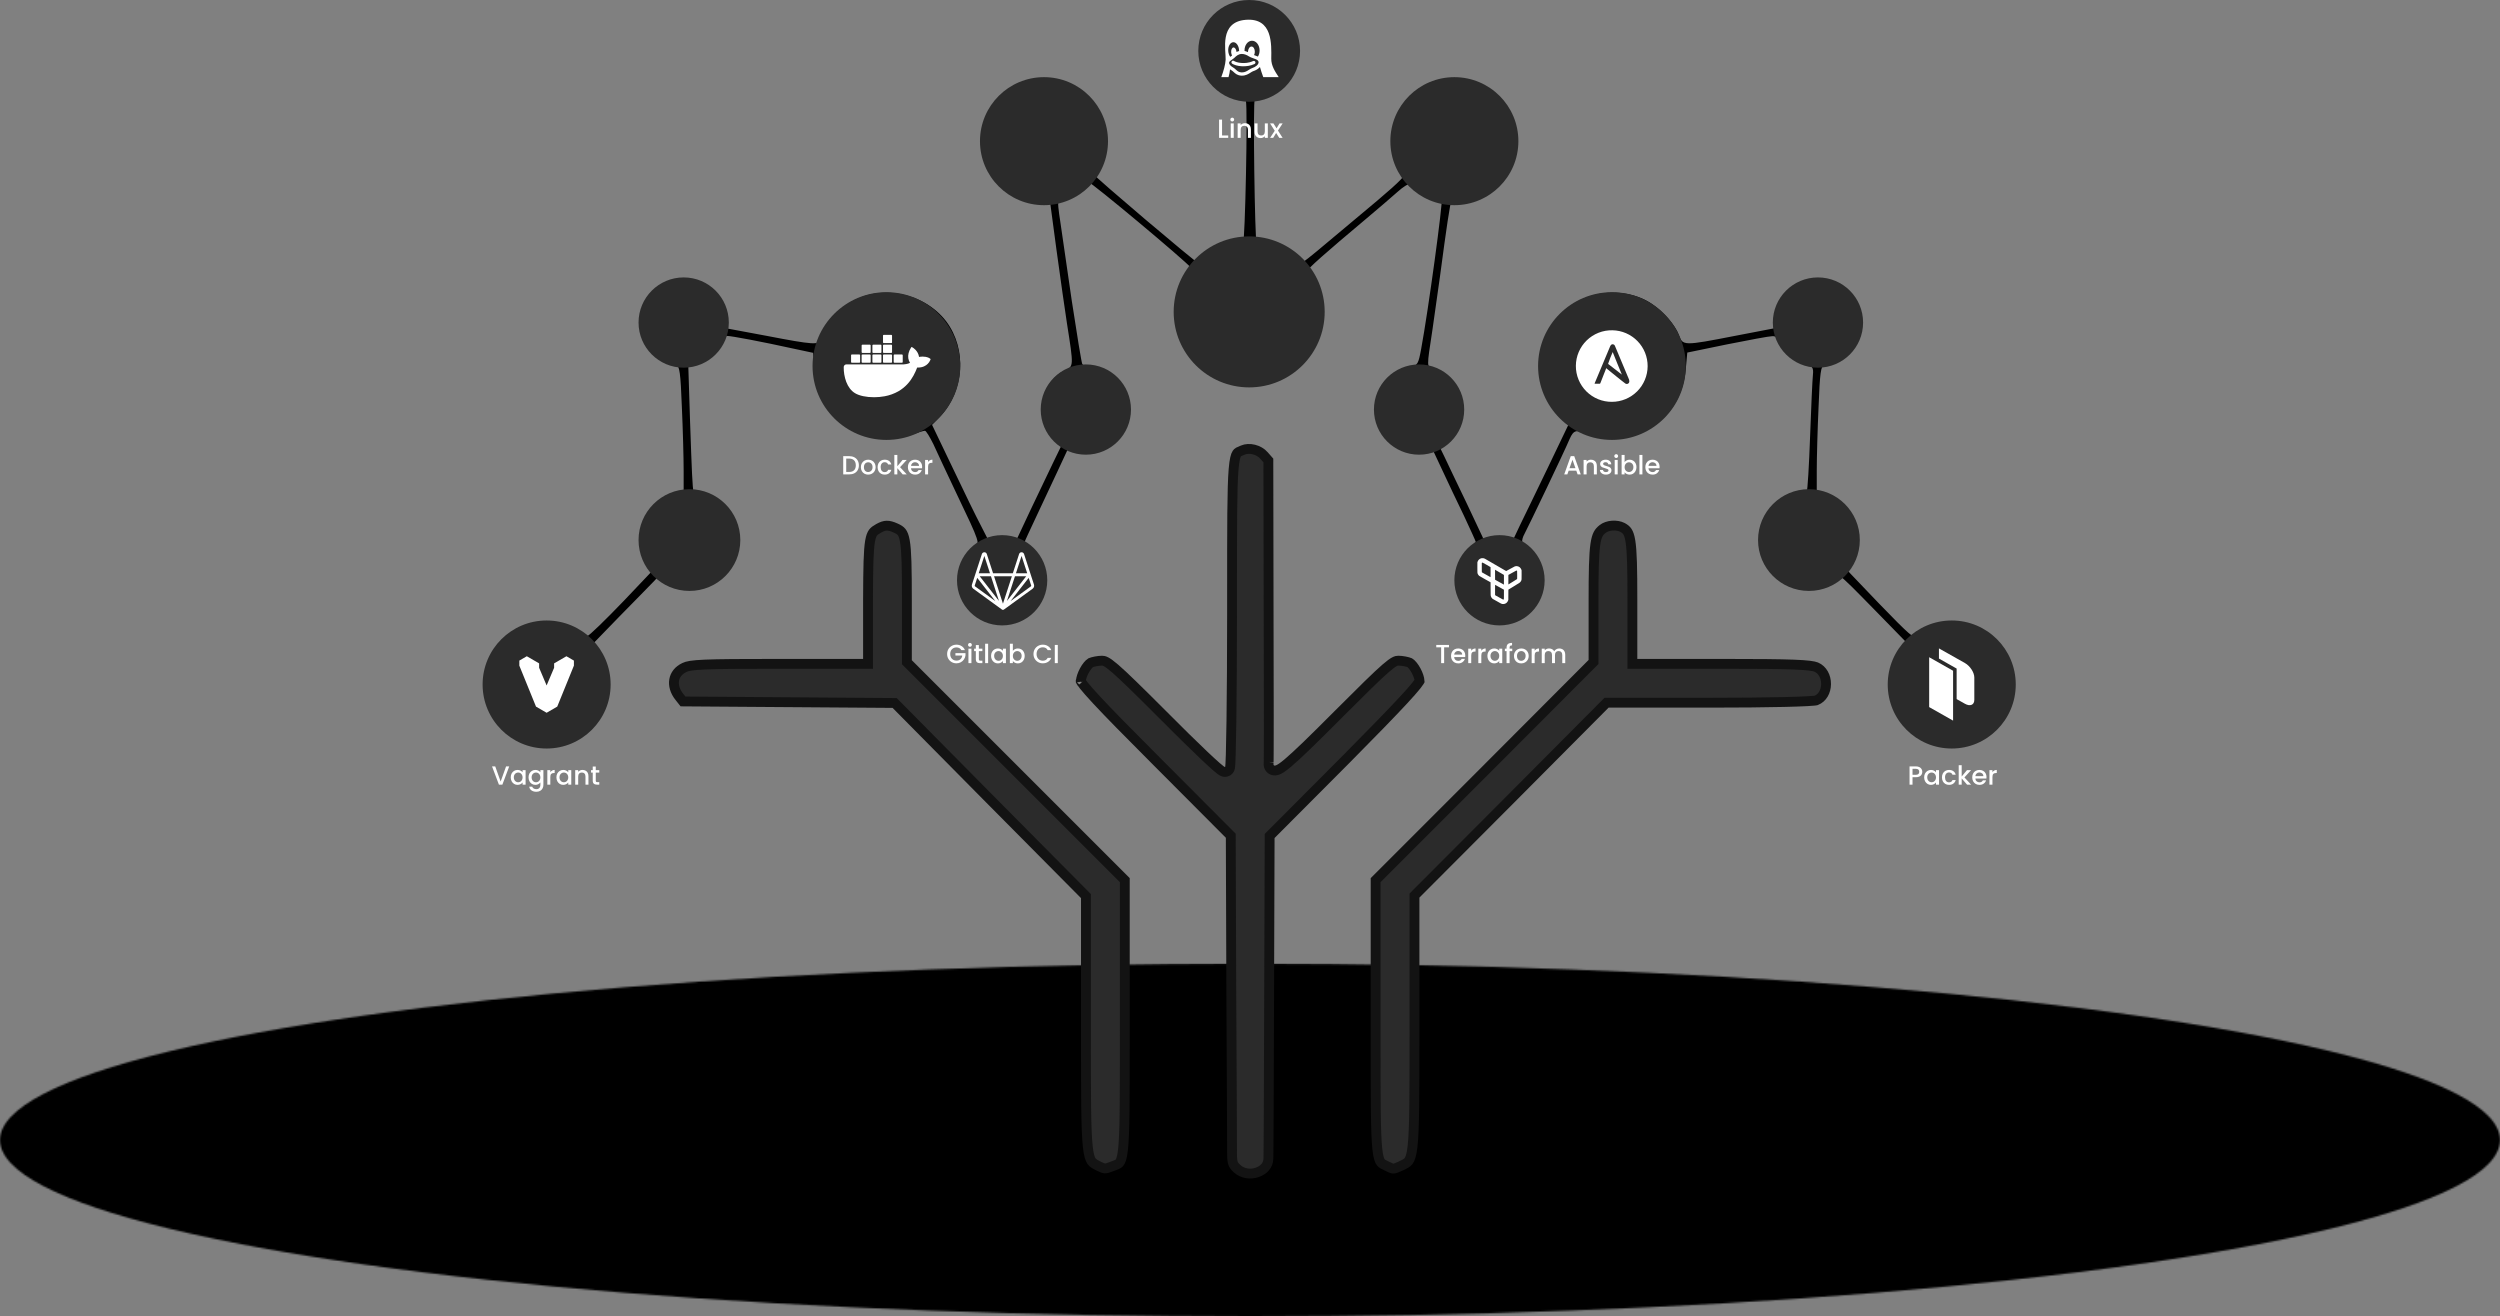 <svg width="1523" height="802" viewBox="0 0 1523 802" fill="none" xmlns="http://www.w3.org/2000/svg">
<rect x="0" y="0" width="1523" height="802" fill="#808080" stroke="none"/>
<mask id="mask0_1_4718" style="mask-type:alpha" maskUnits="userSpaceOnUse" x="0" y="587" width="1523" height="215">
<ellipse cx="761.5" cy="694.5" rx="761.5" ry="107.5" fill="black"/>
</mask>
<g mask="url(#mask0_1_4718)">
<rect y="587" width="1523" height="215" fill="black"/>
</g>
<path d="M754.13 9.574C748.82 11.604 742.574 16.758 739.45 21.599C735.858 26.909 735.702 40.965 738.981 43.776C740.231 44.869 741.324 46.587 741.324 47.524C741.324 50.491 751.632 57.831 756.005 57.831C757.098 57.831 758.503 59.393 758.972 61.267C760.221 65.953 758.503 147.32 757.254 148.569C756.629 149.038 753.35 150.287 749.758 151.224C746.166 152.317 740.699 154.816 737.42 157.002C734.296 159.189 731.017 160.907 730.392 160.594C728.049 159.657 666.36 107.339 666.36 106.246C666.36 105.621 667.453 102.497 668.703 99.53C669.952 96.407 671.045 89.379 671.045 84.069C671.045 75.948 670.108 72.824 666.36 65.953C663.705 61.58 660.894 57.831 660.113 57.831C659.332 57.831 657.146 56.582 655.428 55.02C650.43 50.804 639.03 48.93 628.41 50.648C620.445 51.897 618.258 52.99 612.324 59.081C599.049 72.981 597.175 89.847 607.326 104.372C613.105 112.493 626.223 120.145 634.501 120.301H639.342L643.559 151.849C645.901 169.34 648.869 189.487 649.962 196.827C654.179 223.689 654.179 223.064 648.4 225.876C640.591 229.468 635.125 238.838 635.125 248.365C635.125 256.642 636.687 260.546 642.778 267.418L646.526 271.635L641.372 282.255C638.561 288.033 632.47 300.839 627.941 310.366L619.664 328.014H610.606H601.548L597.331 319.737C594.988 315.364 587.336 299.746 580.464 285.222L567.814 258.828L572.499 253.987C587.492 238.213 589.21 212.757 576.404 195.734C562.816 177.93 535.017 172.776 517.213 184.958C508.155 191.205 499.253 201.981 499.253 206.822C499.253 210.258 495.505 210.102 467.237 204.636C453.806 202.137 442.406 199.951 442.093 199.951C441.781 199.951 441.469 198.389 441.469 196.359C441.312 191.673 436.315 181.053 432.567 177.774C427.1 172.776 416.793 170.121 410.077 171.839C387.588 177.93 382.747 208.072 402.737 218.223C406.485 220.097 410.546 221.971 411.952 222.284C413.982 222.908 414.606 227.125 415.387 247.896C416.012 261.483 416.481 279.131 416.481 286.94V301.464L410.702 304.119C407.579 305.681 402.893 309.585 400.238 312.865C396.178 317.862 395.553 320.049 395.709 327.077C395.866 331.762 396.959 337.54 398.208 340.039L400.551 344.412L380.092 365.964C368.691 377.834 358.696 387.516 357.915 387.36C356.978 387.36 353.542 385.955 350.106 384.237C345.89 382.05 340.892 381.113 333.708 381.113C324.962 381.113 322.307 381.894 316.06 385.798C307.939 390.952 301.848 399.542 299.037 409.849C297.475 415.784 297.632 418.283 299.818 425.155C308.408 452.485 337.925 461.231 358.696 442.49C371.815 430.777 374.47 413.91 365.724 398.449L361.819 391.577L377.125 375.803C385.714 367.214 395.241 357.219 398.521 353.939C403.518 348.473 404.611 348.004 407.422 349.722C413.045 353.158 424.758 353.626 431.161 350.659C451.932 340.82 450.527 309.585 428.975 303.182C425.539 302.245 422.571 300.839 422.571 300.215C421.791 296.467 421.478 287.721 420.385 256.798L419.292 222.44L425.851 219.472C429.755 217.754 434.128 214.162 436.471 210.57C438.501 207.291 441.469 204.636 442.874 204.636C445.529 204.636 463.802 208.072 483.636 212.445L495.349 214.943L496.286 224.938C497.379 237.589 502.533 248.365 511.122 256.017C522.836 266.325 540.952 269.917 555.476 264.763C559.068 263.514 562.66 262.42 563.441 262.42C564.222 262.42 566.408 266.169 568.595 270.542C570.625 275.071 576.872 288.345 582.338 299.902C597.487 331.606 597.175 330.981 593.427 334.105C582.338 342.85 582.494 364.246 593.739 372.992C604.515 381.426 618.727 380.645 628.254 371.118C638.561 360.811 638.717 346.442 628.878 335.823C626.223 333.011 624.193 330.513 624.193 330.2C624.193 329.888 627.317 323.172 631.065 315.208C634.813 307.243 640.748 294.592 644.183 287.252L650.43 273.821L658.864 273.977C673.544 274.134 685.57 262.42 685.414 248.052C685.257 236.027 674.013 223.377 663.549 223.377C661.675 223.377 659.957 222.752 659.332 221.815C658.864 221.034 656.053 203.699 652.929 183.24C649.962 162.781 646.838 141.541 646.057 135.919C643.559 119.364 643.559 119.521 652.773 114.991C657.458 112.805 661.987 110.931 663.081 110.931C664.798 110.931 721.646 158.408 725.707 163.249C727.268 165.124 727.112 166.998 724.301 173.245C719.928 183.552 719.928 197.608 724.301 206.978C739.294 238.682 783.96 238.994 798.796 207.291C803.326 197.764 803.482 183.24 799.109 173.557C797.391 169.809 795.985 166.217 795.985 165.592C795.985 164.187 807.698 153.879 831.905 133.576C839.09 127.485 847.991 119.989 851.583 116.709C857.987 110.931 863.609 109.369 865.639 112.649C866.108 113.586 869.075 115.304 872.042 116.553C874.854 117.803 877.665 119.833 878.289 121.238C879.07 123.269 870.168 188.862 865.795 212.445C864.077 221.815 863.609 222.596 859.236 223.377C845.024 226.344 837.372 236.495 838.465 250.707C839.714 265.232 850.178 274.29 865.171 273.821L872.667 273.665L878.602 286.315C881.881 293.343 887.816 305.993 891.877 314.27C895.781 322.704 899.061 329.732 899.061 330.2C899.061 330.513 897.03 333.011 894.375 335.823C887.972 342.694 885.473 351.284 887.972 359.249C892.814 375.647 910.618 383.768 924.673 375.959C929.515 373.305 934.981 367.214 936.699 362.841C940.291 353.47 936.386 337.853 929.359 333.792C926.86 332.387 926.547 329.107 928.734 325.203C930.608 321.767 953.409 274.29 956.221 267.418C958.719 261.796 960.281 261.483 968.246 264.763C975.742 267.887 990.267 267.574 998.544 264.295C1014.94 257.579 1025.41 243.055 1026.97 224.938L1027.9 214.787L1052.11 209.79C1065.39 207.135 1077.88 204.792 1079.75 204.792C1081.94 204.636 1084.28 206.51 1086.47 210.102C1088.5 213.382 1093.03 217.286 1097.4 219.472C1104.27 222.908 1104.9 223.689 1104.43 228.374C1104.12 231.185 1103.34 248.052 1102.71 265.856C1102.09 283.66 1101.15 298.653 1100.68 299.434C1100.21 300.059 1096.31 302.401 1092.09 304.588C1087.88 306.774 1083.03 310.366 1081.32 312.709C1077.41 317.862 1076.01 331.137 1078.66 337.384C1083.66 349.566 1099.12 355.813 1111.77 350.972C1119.42 347.848 1117.55 346.599 1142.38 371.899L1161.59 391.577L1157.22 399.073C1145.97 419.376 1157.69 445.926 1180.33 451.392C1197.98 455.609 1214.69 446.707 1222.34 428.747C1229.53 412.036 1220.16 390.64 1202.51 383.144C1194.86 380.02 1180.33 380.489 1173.15 384.237C1169.71 385.955 1166.28 387.36 1165.34 387.36C1163.78 387.36 1154.87 378.458 1127.39 349.566C1121.92 343.787 1121.92 343.787 1124.73 339.571C1126.45 336.916 1127.54 332.074 1127.7 327.077C1127.7 320.049 1127.08 317.862 1123.02 312.865C1120.36 309.585 1115.67 305.681 1112.55 304.119L1106.77 301.464V286.94C1106.77 279.131 1107.24 261.483 1107.87 247.896C1108.65 227.125 1109.27 222.908 1111.3 222.44C1120.36 219.785 1127.23 214.787 1130.2 208.696C1137.38 193.547 1130.67 177.93 1114.27 172.464C1106.93 170.121 1106.62 170.121 1098.18 174.026C1088.81 178.242 1083.97 184.489 1082.41 194.016C1081.79 197.296 1081.32 199.951 1081.16 199.951C1081.16 199.951 1070.07 202.137 1056.8 204.636C1025.56 210.727 1025.09 210.727 1022.75 204.011C1020.56 198.076 1013.22 189.643 1006.04 184.958C996.357 178.398 982.302 176.524 970.276 179.96C938.104 189.174 927.484 229.468 950.754 253.987L955.44 258.828L942.79 285.222C935.762 299.746 928.265 315.364 926.079 319.737L922.174 328.014H912.804H903.59L893.438 306.462C887.816 294.749 881.725 282.098 880.007 278.35L876.728 271.635L880.476 267.418C886.567 260.546 888.128 256.642 888.128 248.365C888.128 237.432 883.912 230.873 873.604 225.563C868.919 223.064 869.075 224.47 872.667 200.731C873.448 195.578 875.478 181.21 877.196 168.716C881.257 138.105 883.287 124.518 884.224 122.176C884.536 121.238 887.035 120.301 889.534 120.301C892.033 120.301 894.688 119.521 895.156 118.74C895.625 117.803 897.655 117.178 899.529 117.178C904.995 117.178 914.678 108.12 918.739 99.374C925.61 84.537 922.487 70.013 909.993 58.144C901.872 50.491 890.315 48.149 875.947 50.96C869.231 52.365 858.611 61.736 855.176 69.388C851.583 77.197 851.271 92.815 854.551 99.062C858.611 106.87 862.828 102.341 808.323 147.944C799.89 155.128 792.549 160.907 791.925 160.907C791.456 160.907 788.177 158.877 784.428 156.378C780.836 153.879 775.214 151.224 772.091 150.755C768.811 150.131 766 149.194 765.531 148.569C764.438 146.539 763.189 61.736 764.438 60.018C765.063 59.237 768.03 57.519 770.997 56.27C790.207 48.461 792.081 24.254 774.277 12.541C767.093 7.699 760.846 6.762 754.13 9.574Z" fill="black"/>
<path d="M757.207 274.169L757.176 274.182L757.144 274.195C756.957 274.272 756.782 274.344 756.616 274.412C754.535 275.263 754.03 275.47 753.496 276.274C752.771 277.366 752.008 279.763 751.498 285.975C750.563 297.351 750.566 319.313 750.57 363.354C750.571 366.535 750.571 369.831 750.571 373.246C750.571 398.869 750.415 422.271 750.18 439.33C750.063 447.857 749.926 454.811 749.779 459.67C749.705 462.095 749.629 464.021 749.549 465.367C749.51 466.033 749.468 466.599 749.42 467.026C749.397 467.23 749.366 467.471 749.319 467.699C749.297 467.805 749.255 467.995 749.18 468.21C749.142 468.317 749.072 468.498 748.956 468.706C748.863 468.873 748.612 469.296 748.121 469.663L747.998 469.756L747.865 469.836C746.704 470.533 745.576 470.204 745.382 470.147L745.371 470.144C745.011 470.04 744.722 469.891 744.56 469.803C744.213 469.613 743.861 469.367 743.554 469.138C742.912 468.662 742.083 467.974 741.119 467.135C739.174 465.443 736.488 462.968 733.266 459.914C726.815 453.796 718.126 445.263 708.744 435.803C693.253 420.312 684.638 411.856 679.314 407.26C673.954 402.632 672.533 402.484 671.358 402.484C670.196 402.484 668.755 402.649 667.383 402.916C666.077 403.171 665.03 403.479 664.447 403.722C663.397 404.374 661.879 406.114 660.551 408.592C659.298 410.932 658.537 413.33 658.439 415.045C658.478 415.119 658.532 415.213 658.603 415.33C658.924 415.855 659.465 416.615 660.291 417.652C661.933 419.714 664.5 422.628 668.146 426.547C675.427 434.371 686.833 446.012 703.308 462.487L703.312 462.491L748.915 508.25L749.786 509.124L749.79 510.358L750.102 602.961C750.102 602.962 750.102 602.963 750.102 602.964C750.415 653.72 750.571 698.861 750.571 702.931C750.571 705.921 750.775 707.547 751.193 708.707C751.569 709.751 752.203 710.647 753.644 711.951L753.657 711.963L753.67 711.974C756.937 715 761.707 715.618 765.805 714.241C769.912 712.861 772.628 709.773 772.683 706.011L772.684 705.933L772.689 705.855L772.689 705.85L772.69 705.836L772.692 705.786C772.694 705.743 772.696 705.687 772.698 705.617C772.703 705.476 772.707 705.292 772.712 705.062C772.722 704.603 772.731 703.983 772.741 703.208C772.761 701.659 772.78 699.511 772.8 696.828C772.839 691.464 772.878 683.981 772.917 674.924C772.995 656.81 773.073 632.409 773.151 606.094V606.093L773.463 510.514L773.467 509.28L774.338 508.406L820.091 462.497C836.255 446.177 847.624 434.496 854.946 426.591C858.613 422.632 861.222 419.667 862.901 417.562C863.745 416.504 864.304 415.724 864.638 415.183C864.714 415.059 864.771 414.959 864.813 414.882C864.709 413.246 863.957 410.9 862.706 408.58C861.377 406.117 859.858 404.375 858.806 403.722C858.223 403.479 857.176 403.171 855.871 402.916C854.498 402.649 853.057 402.484 851.896 402.484C850.724 402.484 849.344 402.628 844.101 407.177C838.891 411.697 830.47 419.998 815.288 435.18C799.932 450.614 790.308 459.969 784.604 464.775C783.17 465.983 781.932 466.949 780.879 467.664C779.886 468.338 778.829 468.952 777.796 469.23C777.263 469.374 776.502 469.495 775.663 469.296C774.717 469.071 773.924 468.496 773.416 467.686C772.966 466.971 772.837 466.233 772.799 465.716C772.762 465.216 772.796 464.725 772.855 464.284C772.855 464.281 772.855 464.278 772.855 464.275C772.859 464.194 772.863 464.068 772.867 463.889C772.875 463.534 772.883 463.023 772.89 462.356C772.904 461.025 772.917 459.112 772.926 456.678C772.946 451.811 772.956 444.88 772.956 436.399C772.956 419.439 772.917 396.289 772.838 371.069L772.838 371.065L772.684 280.519L769.994 277.463L769.984 277.451L769.974 277.44C768.492 275.72 766.263 274.444 763.821 273.846C761.367 273.245 758.977 273.394 757.207 274.169ZM658.351 414.868C658.352 414.868 658.352 414.869 658.352 414.869C658.342 414.84 658.339 414.838 658.351 414.868ZM772.851 464.348C772.851 464.355 772.852 464.351 772.853 464.329C772.852 464.338 772.852 464.344 772.851 464.348Z" fill="#2B2B2B" stroke="#131313" stroke-width="6"/>
<path d="M535.247 321.878L535.233 321.885L535.22 321.893C533.48 322.855 532.542 323.549 531.858 324.471C531.171 325.398 530.534 326.844 530.047 329.657C529.047 335.435 528.882 345.536 528.803 365.033V401.416V404.416H525.803H473.328C451.052 404.416 437.809 404.494 429.59 404.842C421.234 405.196 418.577 405.83 417.041 406.598L417.004 406.616L416.966 406.634C413.256 408.361 411.248 411.173 410.709 414.235C410.161 417.343 411.066 421.091 413.969 424.67L413.98 424.684L413.991 424.698L416.066 427.318L479.128 427.777L543.785 428.245L545.024 428.254L545.896 429.135L603.209 487.073L603.212 487.076L660.681 545.014L661.551 545.891V547.127V624.277L661.551 627.839C661.55 668.047 661.55 687.916 662.667 698.376C663.244 703.78 664.079 706.11 664.964 707.376C665.803 708.578 666.855 709.133 669.436 710.465C671.419 711.456 672.344 711.743 673.103 711.785C673.837 711.825 674.768 711.652 676.785 710.831L676.804 710.823L676.824 710.815C677.521 710.542 678.074 710.341 678.557 710.165C679.185 709.936 679.694 709.75 680.248 709.507C681.061 709.15 681.522 708.84 681.874 708.46C682.627 707.649 683.52 705.837 684.13 700.354C685.238 690.403 685.234 670.967 685.226 631.13C685.225 627.602 685.225 623.915 685.225 620.06V536.188L619.729 470.692L553.355 404.318L552.476 403.439V402.197V365.808C552.476 345.915 552.307 335.439 551.217 329.449C550.685 326.528 549.988 325.037 549.246 324.109C548.515 323.194 547.505 322.525 545.653 321.69L545.645 321.686C543.264 320.604 541.625 320.21 540.209 320.237C538.823 320.263 537.327 320.699 535.247 321.878Z" fill="#2B2B2B" stroke="#131313" stroke-width="6"/>
<path d="M976.367 322.235L976.359 322.241L976.352 322.247C975.088 323.245 974.253 324.148 973.597 325.399C972.91 326.71 972.323 328.592 971.879 331.681C970.979 337.942 970.777 348.238 970.777 366.745V402.041V403.281L969.901 404.159L903.527 470.69L903.524 470.692L838.029 536.188V620.061C838.029 624.127 838.028 628.006 838.027 631.706C838.019 670.758 838.015 689.882 839.047 699.789C839.618 705.265 840.46 707.215 841.234 708.157C841.594 708.595 842.05 708.948 842.812 709.361C843.334 709.645 843.814 709.867 844.406 710.143C844.86 710.353 845.38 710.595 846.037 710.918L846.068 710.933L846.099 710.95C847.759 711.816 848.415 711.934 848.974 711.902C849.706 711.861 850.735 711.537 853.114 710.428C853.23 710.372 853.344 710.318 853.455 710.265C856.063 709.021 857.168 708.493 858.053 707.358C858.975 706.175 859.869 703.967 860.492 698.621C861.703 688.225 861.703 668.259 861.702 627.375C861.702 626.305 861.702 625.22 861.702 624.121V546.815V545.574L862.578 544.696L920.203 486.914L920.206 486.912L977.832 428.974L978.712 428.089H979.959H1041.65C1059.44 428.089 1075.26 427.933 1086.93 427.66C1092.76 427.524 1097.53 427.359 1100.98 427.171C1102.71 427.077 1104.07 426.979 1105.06 426.879C1105.55 426.829 1105.92 426.781 1106.18 426.739C1106.29 426.721 1106.36 426.706 1106.39 426.699C1110.2 425.207 1112.41 421.23 1112.44 416.719C1112.47 412.197 1110.3 408.051 1106.4 406.372C1105.71 406.095 1104.5 405.785 1102.27 405.514C1100.05 405.243 1096.97 405.028 1092.66 404.863C1084.04 404.533 1070.7 404.416 1049.77 404.416H997.451H994.451V401.416V365.496C994.451 346.262 994.246 335.774 993.24 329.61C992.745 326.575 992.097 324.892 991.387 323.814C990.723 322.806 989.855 322.095 988.391 321.293C986.715 320.435 984.455 320.03 982.143 320.209C979.81 320.39 977.737 321.139 976.367 322.235Z" fill="#2B2B2B" stroke="#131313" stroke-width="6"/>
<circle cx="636" cy="86" r="39" fill="#2B2B2B"/>
<circle cx="540" cy="223" r="45" fill="#2B2B2B"/>
<circle cx="982" cy="223" r="45" fill="#2B2B2B"/>
<circle cx="886" cy="86" r="39" fill="#2B2B2B"/>
<circle cx="761" cy="190" r="46" fill="#2B2B2B"/>
<circle cx="333" cy="417" r="39" fill="#2B2B2B"/>
<circle cx="1189" cy="417" r="39" fill="#2B2B2B"/>
<circle cx="420" cy="329" r="31" fill="#2B2B2B"/>
<circle cx="761" cy="31" r="31" fill="#2B2B2B"/>
<circle cx="1102" cy="329" r="31" fill="#2B2B2B"/>
<circle cx="1107.5" cy="196.5" r="27.5" fill="#2B2B2B"/>
<circle cx="913.5" cy="353.5" r="27.5" fill="#2B2B2B"/>
<path fill-rule="evenodd" clip-rule="evenodd" d="M902.501 340.077C901.405 340.311 900.539 341.085 900.156 342.17L900.023 342.543L900.011 345.6C899.995 349.044 899.998 349.1 900.327 349.777C900.534 350.204 900.802 350.544 901.159 350.834C901.293 350.946 902.9 351.868 904.729 352.883L908.05 354.731L908.076 358.763C908.101 362.384 908.111 362.827 908.183 363.1C908.362 363.768 908.783 364.421 909.287 364.81C909.541 365.004 913.811 367.401 914.445 367.704C914.907 367.925 915.372 368.016 915.89 367.984C916.69 367.939 917.406 367.62 917.964 367.064C918.328 366.7 918.576 366.294 918.75 365.783L918.876 365.41L918.891 362.307L918.907 359.203L922.201 357.197C924.012 356.093 925.611 355.101 925.755 354.99C926.108 354.721 926.427 354.331 926.646 353.897C926.976 353.24 926.98 353.2 926.964 350.127L926.95 347.397L926.819 347.024C926.402 345.848 925.424 345.056 924.194 344.9C923.769 344.846 923.21 344.909 922.804 345.056C922.645 345.113 921.41 345.775 920.06 346.524C918.711 347.273 917.586 347.887 917.56 347.887C917.535 347.887 914.649 346.216 911.148 344.172C907.648 342.13 904.662 340.397 904.515 340.322C903.939 340.028 903.164 339.935 902.501 340.077ZM905.67 344.102L908.05 345.493L908.062 348.563C908.073 351.417 908.069 351.629 907.996 351.601C907.76 351.51 902.856 348.753 902.788 348.673C902.713 348.584 902.707 348.375 902.707 345.778V342.98L902.844 342.844C902.94 342.746 903.024 342.707 903.134 342.709C903.252 342.711 903.873 343.052 905.67 344.102ZM913.596 348.725L916.193 350.243V353.195C916.193 354.819 916.186 356.147 916.177 356.147C916.168 356.147 914.956 355.477 913.482 354.66L910.803 353.172L910.791 350.131L910.78 347.089L910.89 347.15C910.95 347.184 912.168 347.892 913.596 348.725ZM924.035 347.63C924.11 347.668 924.192 347.742 924.218 347.791C924.25 347.849 924.267 348.724 924.267 350.281C924.267 352.502 924.26 352.691 924.185 352.778C924.14 352.831 923.011 353.54 921.677 354.353C920.342 355.167 919.171 355.883 919.075 355.944L918.9 356.054L918.902 353.149L918.904 350.243L921.009 349.077C924.11 347.359 923.797 347.507 924.035 347.63ZM913.521 357.768L916.191 359.25L916.193 362.087C916.193 364.558 916.184 364.943 916.121 365.063C916.048 365.205 915.894 365.293 915.717 365.293C915.612 365.293 911.111 362.813 910.922 362.648L910.803 362.549L910.791 359.418C910.784 357.696 910.794 356.287 910.813 356.287C910.833 356.287 912.051 356.954 913.521 357.768Z" fill="white"/>
<circle cx="864.5" cy="249.5" r="27.5" fill="#2B2B2B"/>
<circle cx="610.5" cy="353.5" r="27.5" fill="#2B2B2B"/>
<circle cx="416.5" cy="196.5" r="27.5" fill="#2B2B2B"/>
<circle cx="661.5" cy="249.5" r="27.5" fill="#2B2B2B"/>
<path fill-rule="evenodd" clip-rule="evenodd" d="M763.403 37.186C760.603 38.49 757.997 38.474 756.247 38.35C754.16 38.199 752.482 37.628 751.745 37.13C751.291 36.821 750.674 36.941 750.364 37.397C750.055 37.852 750.176 38.468 750.632 38.777C751.817 39.58 753.914 40.177 756.107 40.335C756.479 40.362 756.886 40.379 757.326 40.379C759.234 40.379 761.655 40.197 764.245 38.992C764.744 38.761 764.959 38.169 764.727 37.672C764.495 37.173 763.904 36.958 763.406 37.19L763.403 37.186ZM774.452 35.714C774.549 27.078 775.435 10.756 758.901 12.075C742.575 13.39 746.904 30.634 746.662 36.409C746.445 39.465 745.433 43.2 744 46.999L748.412 47C748.864 45.39 749.2 43.797 749.341 42.278C749.617 42.47 749.903 42.649 750.196 42.813C750.691 43.104 751.115 43.491 751.566 43.9C752.616 44.859 753.808 45.943 756.136 46.079C756.291 46.088 756.448 46.093 756.603 46.093C758.96 46.093 760.569 45.062 761.862 44.233C762.482 43.837 763.017 43.493 763.523 43.329C764.956 42.881 766.207 42.157 767.144 41.236C767.286 41.094 767.423 40.947 767.552 40.794C768.074 42.704 768.786 44.854 769.578 46.998L779 46.997C776.738 43.504 774.404 40.081 774.452 35.712V35.714ZM748.241 31.015V31.013C748.079 28.195 749.427 25.824 751.253 25.717C753.08 25.609 754.69 27.81 754.852 30.628V30.63C754.861 30.781 754.865 30.932 754.865 31.081C754.286 31.225 753.765 31.437 753.296 31.683C753.294 31.661 753.294 31.641 753.292 31.619C753.137 30.02 752.281 28.811 751.382 28.92C750.483 29.028 749.882 30.416 750.039 32.015C750.107 32.713 750.308 33.336 750.588 33.807C750.517 33.861 750.32 34.006 750.096 34.17C749.925 34.295 749.72 34.445 749.47 34.629C748.79 33.737 748.324 32.458 748.241 31.009L748.241 31.015ZM766.739 37.983C766.674 39.473 764.727 40.875 762.926 41.437L762.915 41.441C762.167 41.685 761.499 42.111 760.793 42.563C759.606 43.322 758.378 44.108 756.607 44.108C756.491 44.108 756.37 44.104 756.255 44.097C754.631 44.003 753.87 43.309 752.91 42.433C752.402 41.971 751.878 41.492 751.202 41.096L751.186 41.087C749.727 40.262 748.822 39.238 748.762 38.346C748.734 37.902 748.931 37.519 749.348 37.204C750.258 36.521 750.869 36.075 751.271 35.78C751.72 35.452 751.855 35.354 751.956 35.258C752.034 35.184 752.112 35.109 752.188 35.032C753.024 34.22 754.421 32.86 756.567 32.86C757.88 32.86 759.332 33.365 760.879 34.361C761.607 34.835 762.242 35.054 763.044 35.332C763.596 35.523 764.223 35.739 765.061 36.098L765.074 36.105C765.855 36.426 766.781 37.012 766.737 37.982L766.739 37.983ZM766.308 34.482C766.155 34.404 765.998 34.332 765.838 34.268C765.083 33.944 764.477 33.726 763.974 33.551C764.252 33.008 764.425 32.33 764.44 31.595C764.48 29.806 763.577 28.351 762.424 28.349C761.271 28.348 760.306 29.795 760.267 31.584C760.264 31.643 760.264 31.701 760.267 31.759C759.558 31.434 758.861 31.195 758.176 31.051C758.174 30.983 758.169 30.918 758.167 30.85V30.848C758.101 27.586 760.101 24.887 762.636 24.819C765.171 24.751 767.277 27.339 767.345 30.598V30.601C767.376 32.075 766.98 33.433 766.306 34.486L766.308 34.482V34.482Z" fill="white"/>
<path fill-rule="evenodd" clip-rule="evenodd" d="M973.566 243.179C976.243 244.273 979.11 244.824 982.001 244.799C987.745 244.783 993.251 242.499 997.321 238.446C1001.39 234.392 1003.7 228.896 1003.74 223.151C1003.78 217.407 1001.55 211.879 997.533 207.77C993.52 203.66 988.046 201.301 982.302 201.205C979.412 201.14 976.537 201.651 973.846 202.708C971.155 203.765 968.701 205.346 966.627 207.361C964.553 209.375 962.9 211.782 961.765 214.441C960.63 217.1 960.035 219.958 960.015 222.849C959.995 225.74 960.55 228.606 961.649 231.281C962.747 233.955 964.366 236.384 966.412 238.427C968.458 240.47 970.89 242.085 973.566 243.179ZM978.706 224.429C978.66 224.413 978.623 224.376 978.53 224.283C978.529 224.287 978.527 224.291 978.525 224.294C978.225 225.12 977.887 225.946 977.549 226.772C977.231 227.55 976.912 228.328 976.625 229.106C976.607 229.161 976.589 229.215 976.571 229.269C976.268 229.949 976.003 230.667 975.738 231.386C975.475 232.099 975.212 232.812 974.912 233.488C974.87 233.528 974.839 233.569 974.811 233.608C974.737 233.708 974.677 233.79 974.459 233.79H971.441C971.441 233.738 971.459 233.687 971.483 233.636H971.44C971.44 233.558 971.48 233.482 971.519 233.406C971.558 233.332 971.597 233.258 971.597 233.183C973.174 229.501 974.715 225.781 976.256 222.061C977.808 218.314 979.36 214.566 980.95 210.857C981.403 209.952 982.006 209.499 982.911 209.8C983.124 209.865 983.318 209.982 983.476 210.14C983.634 210.297 983.75 210.492 983.815 210.705C984.265 211.756 984.716 212.843 985.166 213.931C985.621 215.03 986.076 216.13 986.531 217.191L992.414 231.221C992.533 231.663 992.585 232.121 992.57 232.578C992.533 232.84 992.43 233.088 992.271 233.299C992.111 233.509 991.9 233.675 991.658 233.781C991.416 233.887 991.151 233.929 990.888 233.904C990.625 233.878 990.373 233.785 990.156 233.635C989.475 233.169 988.82 232.666 988.195 232.127C987.058 231.207 985.921 230.305 984.791 229.41C982.773 227.81 980.776 226.228 978.842 224.585L978.842 224.585C978.81 224.525 978.784 224.477 978.763 224.438C978.741 224.437 978.723 224.435 978.706 224.429Z" fill="white"/>
<path d="M982.453 214.478C984.264 219.155 986.225 223.68 988.034 228.206C987.581 227.905 987.13 227.451 986.677 227.15C984.414 225.339 982.145 223.68 979.889 221.87C979.733 221.714 979.587 221.714 979.733 221.417C980.492 219.155 981.397 216.892 982.453 214.478Z" fill="white"/>
<path d="M1181.2 395L1197.04 403.929C1200.17 405.706 1202.75 409.663 1202.75 412.729V426.377C1202.75 429.466 1200.18 430.508 1197.05 428.737L1191.98 425.882V407.29L1181.2 401.196V395Z" fill="white"/>
<path d="M1189.82 408.621L1175.25 400.379V430.758L1189.82 439V408.621Z" fill="white"/>
<path d="M345.065 399.781L337.569 404.127V406.795L333 417.582L328.431 406.795V404.127L320.935 399.781L316.375 402.427V405.498L326.531 430.469L333 434.219L339.469 430.469L349.625 405.498V402.427L345.065 399.781Z" fill="white"/>
<g clip-path="url(#clip0_1_4718)">
<path d="M566.442 218.369C566.296 218.248 564.968 217.24 562.12 217.24C561.383 217.24 560.62 217.313 559.883 217.438C559.344 213.68 556.224 211.861 556.099 211.766L555.336 211.322L554.844 212.034C554.232 212.99 553.763 214.072 553.496 215.175C552.978 217.313 553.297 219.326 554.379 221.045C553.077 221.782 550.966 221.955 550.522 221.981H515.642C514.733 221.981 513.996 222.718 513.996 223.627C513.948 226.674 514.461 229.717 515.517 232.592C516.72 235.733 518.512 238.069 520.822 239.492C523.426 241.086 527.675 241.996 532.463 241.996C534.623 241.996 536.786 241.797 538.924 241.405C541.898 240.867 544.747 239.832 547.371 238.337C549.535 237.082 551.474 235.488 553.121 233.622C555.896 230.501 557.542 227.015 558.745 223.92C558.917 223.92 559.064 223.92 559.236 223.92C562.257 223.92 564.124 222.718 565.154 221.683C565.843 221.045 566.356 220.257 566.727 219.373L566.947 218.735L566.442 218.369ZM544.854 220.972H549.522C549.742 220.972 549.94 220.8 549.94 220.554V216.378C549.94 216.158 549.767 215.96 549.522 215.96H544.854C544.634 215.96 544.436 216.132 544.436 216.378V220.554C544.462 220.8 544.634 220.972 544.854 220.972ZM538.346 209.012H543.014C543.234 209.012 543.432 208.84 543.432 208.594V204.418C543.432 204.198 543.234 204 543.014 204H538.346C538.127 204 537.928 204.172 537.928 204.418V208.594C537.928 208.814 538.122 209.012 538.346 209.012ZM538.346 215.003H543.014C543.234 215.003 543.432 214.805 543.432 214.585V210.409C543.432 210.189 543.234 209.991 543.014 209.991H538.346C538.127 209.991 537.928 210.163 537.928 210.409V214.585C537.928 214.809 538.122 215.003 538.346 215.003ZM531.886 215.003H536.553C536.773 215.003 536.972 214.805 536.972 214.585V210.409C536.972 210.189 536.799 209.991 536.553 209.991H531.886C531.666 209.991 531.468 210.163 531.468 210.409V214.585C531.468 214.809 531.64 215.003 531.886 215.003ZM525.326 215.003H529.994C530.214 215.003 530.412 214.805 530.412 214.585V210.409C530.412 210.189 530.24 209.991 529.994 209.991H525.326C525.106 209.991 524.908 210.163 524.908 210.409V214.585C524.934 214.809 525.106 215.003 525.326 215.003ZM538.346 220.972H543.014C543.234 220.972 543.432 220.8 543.432 220.554V216.378C543.432 216.158 543.26 215.96 543.014 215.96H538.346C538.127 215.96 537.928 216.132 537.928 216.378V220.554C537.928 220.8 538.122 220.972 538.346 220.972ZM531.886 220.972H536.553C536.773 220.972 536.972 220.8 536.972 220.554V216.378C536.972 216.158 536.799 215.96 536.553 215.96H531.886C531.666 215.96 531.468 216.132 531.468 216.378V220.554C531.468 220.8 531.64 220.972 531.886 220.972ZM525.326 220.972H529.994C530.214 220.972 530.412 220.8 530.412 220.554V216.378C530.412 216.158 530.24 215.96 529.994 215.96H525.326C525.106 215.96 524.908 216.132 524.908 216.378V220.554C524.934 220.8 525.106 220.972 525.326 220.972ZM518.892 220.972H523.559C523.779 220.972 523.977 220.8 523.977 220.554V216.378C523.977 216.158 523.805 215.96 523.559 215.96H518.892C518.672 215.96 518.474 216.132 518.474 216.378V220.554C518.499 220.8 518.672 220.972 518.892 220.972Z" fill="white"/>
</g>
<g clip-path="url(#clip1_1_4718)">
<path d="M599.67 336.431C599.335 336.432 599.008 336.538 598.737 336.735C598.465 336.931 598.263 337.209 598.158 337.527L594.152 349.85C594.152 349.861 594.144 349.869 594.141 349.882L592.111 356.114C591.962 356.571 591.962 357.063 592.111 357.52C592.259 357.977 592.549 358.376 592.938 358.658L610.468 371.396C610.623 371.508 610.809 371.568 611 371.567C611.19 371.566 611.376 371.504 611.529 371.39L629.063 358.66C629.453 358.377 629.743 357.978 629.892 357.52C630.04 357.062 630.039 356.568 629.889 356.111L627.894 349.988C627.884 349.931 627.867 349.876 627.845 349.823L623.846 337.513C623.739 337.196 623.535 336.921 623.263 336.726C622.991 336.532 622.665 336.428 622.331 336.43C621.996 336.427 621.67 336.532 621.399 336.728C621.129 336.925 620.929 337.203 620.828 337.522L617.018 349.252H604.988L601.172 337.522C601.072 337.205 600.874 336.928 600.605 336.731C600.336 336.535 600.012 336.429 599.679 336.43L599.67 336.431ZM599.66 338.68L603.103 349.253H596.234L599.66 338.68ZM622.346 338.68L625.779 349.253H618.904L622.346 338.68ZM605.573 351.045H616.437L613.033 361.524L611 367.764L605.573 351.047V351.045ZM596.84 351.053H603.684L608.57 366.095L596.84 351.053ZM618.323 351.053H625.173L614.56 364.651L613.437 366.098L618.122 351.677L618.323 351.053ZM595.325 352.04L606.374 366.206L593.995 357.209C593.912 357.15 593.851 357.065 593.819 356.968C593.787 356.871 593.787 356.767 593.818 356.669L595.325 352.04ZM626.675 352.04L628.183 356.666C628.214 356.763 628.214 356.868 628.183 356.965C628.152 357.062 628.091 357.146 628.008 357.206V357.209L615.627 366.203L615.666 366.147L626.675 352.04Z" fill="white"/>
</g>
<path d="M882.728 392.88V394.368H879.768V404H877.944V394.368H874.968V392.88H882.728ZM892.655 399.376C892.655 399.707 892.634 400.005 892.591 400.272H885.855C885.908 400.976 886.17 401.541 886.639 401.968C887.108 402.395 887.684 402.608 888.367 402.608C889.348 402.608 890.042 402.197 890.447 401.376H892.415C892.148 402.187 891.663 402.853 890.959 403.376C890.266 403.888 889.402 404.144 888.367 404.144C887.524 404.144 886.767 403.957 886.095 403.584C885.434 403.2 884.911 402.667 884.527 401.984C884.154 401.291 883.967 400.491 883.967 399.584C883.967 398.677 884.148 397.883 884.511 397.2C884.884 396.507 885.402 395.973 886.063 395.6C886.735 395.227 887.503 395.04 888.367 395.04C889.199 395.04 889.94 395.221 890.591 395.584C891.242 395.947 891.748 396.459 892.111 397.12C892.474 397.771 892.655 398.523 892.655 399.376ZM890.751 398.8C890.74 398.128 890.5 397.589 890.031 397.184C889.562 396.779 888.98 396.576 888.287 396.576C887.658 396.576 887.119 396.779 886.671 397.184C886.223 397.579 885.956 398.117 885.871 398.8H890.751ZM896.274 396.464C896.541 396.016 896.893 395.669 897.33 395.424C897.778 395.168 898.306 395.04 898.914 395.04V396.928H898.45C897.735 396.928 897.191 397.109 896.818 397.472C896.455 397.835 896.274 398.464 896.274 399.36V404H894.45V395.184H896.274V396.464ZM902.415 396.464C902.681 396.016 903.033 395.669 903.471 395.424C903.919 395.168 904.447 395.04 905.055 395.04V396.928H904.591C903.876 396.928 903.332 397.109 902.959 397.472C902.596 397.835 902.415 398.464 902.415 399.36V404H900.591V395.184H902.415V396.464ZM906.123 399.552C906.123 398.667 906.305 397.883 906.667 397.2C907.041 396.517 907.542 395.989 908.171 395.616C908.811 395.232 909.515 395.04 910.283 395.04C910.977 395.04 911.579 395.179 912.091 395.456C912.614 395.723 913.03 396.059 913.339 396.464V395.184H915.179V404H913.339V402.688C913.03 403.104 912.609 403.451 912.075 403.728C911.542 404.005 910.934 404.144 910.251 404.144C909.494 404.144 908.801 403.952 908.171 403.568C907.542 403.173 907.041 402.629 906.667 401.936C906.305 401.232 906.123 400.437 906.123 399.552ZM913.339 399.584C913.339 398.976 913.211 398.448 912.955 398C912.71 397.552 912.385 397.211 911.979 396.976C911.574 396.741 911.137 396.624 910.667 396.624C910.198 396.624 909.761 396.741 909.355 396.976C908.95 397.2 908.619 397.536 908.363 397.984C908.118 398.421 907.995 398.944 907.995 399.552C907.995 400.16 908.118 400.693 908.363 401.152C908.619 401.611 908.95 401.963 909.355 402.208C909.771 402.443 910.209 402.56 910.667 402.56C911.137 402.56 911.574 402.443 911.979 402.208C912.385 401.973 912.71 401.632 912.955 401.184C913.211 400.725 913.339 400.192 913.339 399.584ZM921.271 396.672H919.639V404H917.799V396.672H916.759V395.184H917.799V394.56C917.799 393.547 918.066 392.811 918.599 392.352C919.143 391.883 919.991 391.648 921.143 391.648V393.168C920.588 393.168 920.199 393.275 919.975 393.488C919.751 393.691 919.639 394.048 919.639 394.56V395.184H921.271V396.672ZM926.712 404.144C925.88 404.144 925.128 403.957 924.456 403.584C923.784 403.2 923.256 402.667 922.872 401.984C922.488 401.291 922.296 400.491 922.296 399.584C922.296 398.688 922.493 397.893 922.888 397.2C923.282 396.507 923.821 395.973 924.504 395.6C925.186 395.227 925.949 395.04 926.792 395.04C927.634 395.04 928.397 395.227 929.08 395.6C929.762 395.973 930.301 396.507 930.696 397.2C931.09 397.893 931.288 398.688 931.288 399.584C931.288 400.48 931.085 401.275 930.68 401.968C930.274 402.661 929.72 403.2 929.016 403.584C928.322 403.957 927.554 404.144 926.712 404.144ZM926.712 402.56C927.181 402.56 927.618 402.448 928.024 402.224C928.44 402 928.776 401.664 929.032 401.216C929.288 400.768 929.416 400.224 929.416 399.584C929.416 398.944 929.293 398.405 929.048 397.968C928.802 397.52 928.477 397.184 928.072 396.96C927.666 396.736 927.229 396.624 926.76 396.624C926.29 396.624 925.853 396.736 925.448 396.96C925.053 397.184 924.738 397.52 924.504 397.968C924.269 398.405 924.152 398.944 924.152 399.584C924.152 400.533 924.392 401.269 924.872 401.792C925.362 402.304 925.976 402.56 926.712 402.56ZM934.915 396.464C935.181 396.016 935.533 395.669 935.971 395.424C936.419 395.168 936.947 395.04 937.555 395.04V396.928H937.091C936.376 396.928 935.832 397.109 935.459 397.472C935.096 397.835 934.915 398.464 934.915 399.36V404H933.091V395.184H934.915V396.464ZM949.903 395.04C950.597 395.04 951.215 395.184 951.759 395.472C952.314 395.76 952.746 396.187 953.055 396.752C953.375 397.317 953.535 398 953.535 398.8V404H951.727V399.072C951.727 398.283 951.53 397.68 951.135 397.264C950.741 396.837 950.202 396.624 949.519 396.624C948.837 396.624 948.293 396.837 947.887 397.264C947.493 397.68 947.295 398.283 947.295 399.072V404H945.487V399.072C945.487 398.283 945.29 397.68 944.895 397.264C944.501 396.837 943.962 396.624 943.279 396.624C942.597 396.624 942.053 396.837 941.647 397.264C941.253 397.68 941.055 398.283 941.055 399.072V404H939.231V395.184H941.055V396.192C941.354 395.829 941.733 395.547 942.191 395.344C942.65 395.141 943.141 395.04 943.663 395.04C944.367 395.04 944.997 395.189 945.551 395.488C946.106 395.787 946.533 396.219 946.831 396.784C947.098 396.251 947.514 395.829 948.079 395.52C948.645 395.2 949.253 395.04 949.903 395.04Z" fill="white"/>
<path d="M517.324 277.88C518.508 277.88 519.543 278.109 520.428 278.568C521.324 279.016 522.012 279.667 522.492 280.52C522.983 281.363 523.228 282.349 523.228 283.48C523.228 284.611 522.983 285.592 522.492 286.424C522.012 287.256 521.324 287.896 520.428 288.344C519.543 288.781 518.508 289 517.324 289H513.692V277.88H517.324ZM517.324 287.512C518.626 287.512 519.623 287.16 520.316 286.456C521.01 285.752 521.356 284.76 521.356 283.48C521.356 282.189 521.01 281.181 520.316 280.456C519.623 279.731 518.626 279.368 517.324 279.368H515.516V287.512H517.324ZM528.86 289.144C528.028 289.144 527.276 288.957 526.604 288.584C525.932 288.2 525.404 287.667 525.02 286.984C524.636 286.291 524.444 285.491 524.444 284.584C524.444 283.688 524.641 282.893 525.036 282.2C525.431 281.507 525.969 280.973 526.652 280.6C527.335 280.227 528.097 280.04 528.94 280.04C529.783 280.04 530.545 280.227 531.228 280.6C531.911 280.973 532.449 281.507 532.844 282.2C533.239 282.893 533.436 283.688 533.436 284.584C533.436 285.48 533.233 286.275 532.828 286.968C532.423 287.661 531.868 288.2 531.164 288.584C530.471 288.957 529.703 289.144 528.86 289.144ZM528.86 287.56C529.329 287.56 529.767 287.448 530.172 287.224C530.588 287 530.924 286.664 531.18 286.216C531.436 285.768 531.564 285.224 531.564 284.584C531.564 283.944 531.441 283.405 531.196 282.968C530.951 282.52 530.625 282.184 530.22 281.96C529.815 281.736 529.377 281.624 528.908 281.624C528.439 281.624 528.001 281.736 527.596 281.96C527.201 282.184 526.887 282.52 526.652 282.968C526.417 283.405 526.3 283.944 526.3 284.584C526.3 285.533 526.54 286.269 527.02 286.792C527.511 287.304 528.124 287.56 528.86 287.56ZM534.631 284.584C534.631 283.677 534.812 282.883 535.175 282.2C535.548 281.507 536.06 280.973 536.711 280.6C537.362 280.227 538.108 280.04 538.951 280.04C540.018 280.04 540.898 280.296 541.591 280.808C542.295 281.309 542.77 282.029 543.015 282.968H541.047C540.887 282.531 540.631 282.189 540.279 281.944C539.927 281.699 539.484 281.576 538.951 281.576C538.204 281.576 537.607 281.843 537.159 282.376C536.722 282.899 536.503 283.635 536.503 284.584C536.503 285.533 536.722 286.275 537.159 286.808C537.607 287.341 538.204 287.608 538.951 287.608C540.007 287.608 540.706 287.144 541.047 286.216H543.015C542.759 287.112 542.279 287.827 541.575 288.36C540.871 288.883 539.996 289.144 538.951 289.144C538.108 289.144 537.362 288.957 536.711 288.584C536.06 288.2 535.548 287.667 535.175 286.984C534.812 286.291 534.631 285.491 534.631 284.584ZM548.321 284.6L552.385 289H549.921L546.657 285.208V289H544.833V277.16H546.657V284.04L549.857 280.184H552.385L548.321 284.6ZM561.772 284.376C561.772 284.707 561.751 285.005 561.708 285.272H554.972C555.026 285.976 555.287 286.541 555.756 286.968C556.226 287.395 556.802 287.608 557.484 287.608C558.466 287.608 559.159 287.197 559.564 286.376H561.532C561.266 287.187 560.78 287.853 560.076 288.376C559.383 288.888 558.519 289.144 557.484 289.144C556.642 289.144 555.884 288.957 555.212 288.584C554.551 288.2 554.028 287.667 553.644 286.984C553.271 286.291 553.084 285.491 553.084 284.584C553.084 283.677 553.266 282.883 553.628 282.2C554.002 281.507 554.519 280.973 555.18 280.6C555.852 280.227 556.62 280.04 557.484 280.04C558.316 280.04 559.058 280.221 559.708 280.584C560.359 280.947 560.866 281.459 561.228 282.12C561.591 282.771 561.772 283.523 561.772 284.376ZM559.868 283.8C559.858 283.128 559.618 282.589 559.148 282.184C558.679 281.779 558.098 281.576 557.404 281.576C556.775 281.576 556.236 281.779 555.788 282.184C555.34 282.579 555.074 283.117 554.988 283.8H559.868ZM565.391 281.464C565.658 281.016 566.01 280.669 566.447 280.424C566.895 280.168 567.423 280.04 568.031 280.04V281.928H567.567C566.853 281.928 566.309 282.109 565.935 282.472C565.573 282.835 565.391 283.464 565.391 284.36V289H563.567V280.184H565.391V281.464Z" fill="white"/>
<path d="M585.646 396.08C585.358 395.525 584.958 395.109 584.446 394.832C583.934 394.544 583.342 394.4 582.67 394.4C581.934 394.4 581.278 394.565 580.702 394.896C580.126 395.227 579.673 395.696 579.342 396.304C579.022 396.912 578.862 397.616 578.862 398.416C578.862 399.216 579.022 399.925 579.342 400.544C579.673 401.152 580.126 401.621 580.702 401.952C581.278 402.283 581.934 402.448 582.67 402.448C583.662 402.448 584.468 402.171 585.086 401.616C585.705 401.061 586.084 400.309 586.222 399.36H582.046V397.904H588.174V399.328C588.057 400.192 587.748 400.987 587.246 401.712C586.756 402.437 586.11 403.019 585.31 403.456C584.521 403.883 583.641 404.096 582.67 404.096C581.625 404.096 580.67 403.856 579.806 403.376C578.942 402.885 578.254 402.208 577.742 401.344C577.241 400.48 576.99 399.504 576.99 398.416C576.99 397.328 577.241 396.352 577.742 395.488C578.254 394.624 578.942 393.952 579.806 393.472C580.681 392.981 581.636 392.736 582.67 392.736C583.854 392.736 584.905 393.029 585.822 393.616C586.75 394.192 587.422 395.013 587.838 396.08H585.646ZM590.901 394.016C590.571 394.016 590.293 393.904 590.069 393.68C589.845 393.456 589.733 393.179 589.733 392.848C589.733 392.517 589.845 392.24 590.069 392.016C590.293 391.792 590.571 391.68 590.901 391.68C591.221 391.68 591.493 391.792 591.717 392.016C591.941 392.24 592.053 392.517 592.053 392.848C592.053 393.179 591.941 393.456 591.717 393.68C591.493 393.904 591.221 394.016 590.901 394.016ZM591.797 395.184V404H589.973V395.184H591.797ZM596.32 396.672V401.552C596.32 401.883 596.395 402.123 596.544 402.272C596.704 402.411 596.971 402.48 597.344 402.48H598.464V404H597.024C596.203 404 595.574 403.808 595.136 403.424C594.699 403.04 594.48 402.416 594.48 401.552V396.672H593.44V395.184H594.48V392.992H596.32V395.184H598.464V396.672H596.32ZM601.969 392.16V404H600.145V392.16H601.969ZM603.756 399.552C603.756 398.667 603.937 397.883 604.3 397.2C604.673 396.517 605.175 395.989 605.804 395.616C606.444 395.232 607.148 395.04 607.916 395.04C608.609 395.04 609.212 395.179 609.724 395.456C610.247 395.723 610.663 396.059 610.972 396.464V395.184H612.812V404H610.972V402.688C610.663 403.104 610.241 403.451 609.708 403.728C609.175 404.005 608.567 404.144 607.884 404.144C607.127 404.144 606.433 403.952 605.804 403.568C605.175 403.173 604.673 402.629 604.3 401.936C603.937 401.232 603.756 400.437 603.756 399.552ZM610.972 399.584C610.972 398.976 610.844 398.448 610.588 398C610.343 397.552 610.017 397.211 609.612 396.976C609.207 396.741 608.769 396.624 608.3 396.624C607.831 396.624 607.393 396.741 606.988 396.976C606.583 397.2 606.252 397.536 605.996 397.984C605.751 398.421 605.628 398.944 605.628 399.552C605.628 400.16 605.751 400.693 605.996 401.152C606.252 401.611 606.583 401.963 606.988 402.208C607.404 402.443 607.841 402.56 608.3 402.56C608.769 402.56 609.207 402.443 609.612 402.208C610.017 401.973 610.343 401.632 610.588 401.184C610.844 400.725 610.972 400.192 610.972 399.584ZM617.032 396.496C617.341 396.069 617.762 395.723 618.296 395.456C618.84 395.179 619.442 395.04 620.104 395.04C620.882 395.04 621.586 395.227 622.216 395.6C622.845 395.973 623.341 396.507 623.704 397.2C624.066 397.883 624.248 398.667 624.248 399.552C624.248 400.437 624.066 401.232 623.704 401.936C623.341 402.629 622.84 403.173 622.2 403.568C621.57 403.952 620.872 404.144 620.104 404.144C619.421 404.144 618.813 404.011 618.28 403.744C617.757 403.477 617.341 403.136 617.032 402.72V404H615.208V392.16H617.032V396.496ZM622.392 399.552C622.392 398.944 622.264 398.421 622.008 397.984C621.762 397.536 621.432 397.2 621.016 396.976C620.61 396.741 620.173 396.624 619.704 396.624C619.245 396.624 618.808 396.741 618.392 396.976C617.986 397.211 617.656 397.552 617.4 398C617.154 398.448 617.032 398.976 617.032 399.584C617.032 400.192 617.154 400.725 617.4 401.184C617.656 401.632 617.986 401.973 618.392 402.208C618.808 402.443 619.245 402.56 619.704 402.56C620.173 402.56 620.61 402.443 621.016 402.208C621.432 401.963 621.762 401.611 622.008 401.152C622.264 400.693 622.392 400.16 622.392 399.552ZM629.6 398.416C629.6 397.328 629.85 396.352 630.352 395.488C630.864 394.624 631.552 393.952 632.416 393.472C633.29 392.981 634.245 392.736 635.28 392.736C636.464 392.736 637.514 393.029 638.432 393.616C639.36 394.192 640.032 395.013 640.448 396.08H638.256C637.968 395.493 637.568 395.056 637.056 394.768C636.544 394.48 635.952 394.336 635.28 394.336C634.544 394.336 633.888 394.501 633.312 394.832C632.736 395.163 632.282 395.637 631.952 396.256C631.632 396.875 631.472 397.595 631.472 398.416C631.472 399.237 631.632 399.957 631.952 400.576C632.282 401.195 632.736 401.675 633.312 402.016C633.888 402.347 634.544 402.512 635.28 402.512C635.952 402.512 636.544 402.368 637.056 402.08C637.568 401.792 637.968 401.355 638.256 400.768H640.448C640.032 401.835 639.36 402.656 638.432 403.232C637.514 403.808 636.464 404.096 635.28 404.096C634.234 404.096 633.28 403.856 632.416 403.376C631.552 402.885 630.864 402.208 630.352 401.344C629.85 400.48 629.6 399.504 629.6 398.416ZM644.407 392.88V404H642.583V392.88H644.407Z" fill="white"/>
<path d="M744.477 82.528H748.237V84H742.653V72.88H744.477V82.528ZM750.691 74.016C750.36 74.016 750.083 73.904 749.859 73.68C749.635 73.456 749.523 73.179 749.523 72.848C749.523 72.517 749.635 72.24 749.859 72.016C750.083 71.792 750.36 71.68 750.691 71.68C751.011 71.68 751.283 71.792 751.507 72.016C751.731 72.24 751.843 72.517 751.843 72.848C751.843 73.179 751.731 73.456 751.507 73.68C751.283 73.904 751.011 74.016 750.691 74.016ZM751.587 75.184V84H749.763V75.184H751.587ZM758.429 75.04C759.123 75.04 759.741 75.184 760.285 75.472C760.84 75.76 761.272 76.187 761.581 76.752C761.891 77.317 762.045 78 762.045 78.8V84H760.237V79.072C760.237 78.283 760.04 77.68 759.645 77.264C759.251 76.837 758.712 76.624 758.029 76.624C757.347 76.624 756.803 76.837 756.397 77.264C756.003 77.68 755.805 78.283 755.805 79.072V84H753.981V75.184H755.805V76.192C756.104 75.829 756.483 75.547 756.941 75.344C757.411 75.141 757.907 75.04 758.429 75.04ZM772.356 75.184V84H770.532V82.96C770.244 83.323 769.865 83.611 769.396 83.824C768.937 84.027 768.447 84.128 767.924 84.128C767.231 84.128 766.607 83.984 766.052 83.696C765.508 83.408 765.076 82.981 764.756 82.416C764.447 81.851 764.292 81.168 764.292 80.368V75.184H766.1V80.096C766.1 80.885 766.297 81.493 766.692 81.92C767.087 82.336 767.625 82.544 768.308 82.544C768.991 82.544 769.529 82.336 769.924 81.92C770.329 81.493 770.532 80.885 770.532 80.096V75.184H772.356ZM778.539 79.536L781.387 84H779.323L777.419 81.008L775.627 84H773.723L776.571 79.664L773.723 75.184H775.787L777.691 78.176L779.483 75.184H781.387L778.539 79.536Z" fill="white"/>
<path d="M960.279 286.728H955.623L954.823 289H952.919L956.903 277.864H959.015L962.999 289H961.079L960.279 286.728ZM959.767 285.24L957.959 280.072L956.135 285.24H959.767ZM969.179 280.04C969.873 280.04 970.491 280.184 971.035 280.472C971.59 280.76 972.022 281.187 972.331 281.752C972.641 282.317 972.795 283 972.795 283.8V289H970.987V284.072C970.987 283.283 970.79 282.68 970.395 282.264C970.001 281.837 969.462 281.624 968.779 281.624C968.097 281.624 967.553 281.837 967.147 282.264C966.753 282.68 966.555 283.283 966.555 284.072V289H964.731V280.184H966.555V281.192C966.854 280.829 967.233 280.547 967.691 280.344C968.161 280.141 968.657 280.04 969.179 280.04ZM978.322 289.144C977.629 289.144 977.005 289.021 976.45 288.776C975.906 288.52 975.474 288.179 975.154 287.752C974.834 287.315 974.663 286.829 974.642 286.296H976.53C976.562 286.669 976.738 286.984 977.058 287.24C977.389 287.485 977.799 287.608 978.29 287.608C978.802 287.608 979.197 287.512 979.474 287.32C979.762 287.117 979.906 286.861 979.906 286.552C979.906 286.221 979.746 285.976 979.426 285.816C979.117 285.656 978.621 285.48 977.938 285.288C977.277 285.107 976.738 284.931 976.322 284.76C975.906 284.589 975.543 284.328 975.234 283.976C974.935 283.624 974.786 283.16 974.786 282.584C974.786 282.115 974.925 281.688 975.202 281.304C975.479 280.909 975.874 280.6 976.386 280.376C976.909 280.152 977.506 280.04 978.178 280.04C979.181 280.04 979.986 280.296 980.594 280.808C981.213 281.309 981.543 281.997 981.586 282.872H979.762C979.73 282.477 979.57 282.163 979.282 281.928C978.994 281.693 978.605 281.576 978.114 281.576C977.634 281.576 977.266 281.667 977.01 281.848C976.754 282.029 976.626 282.269 976.626 282.568C976.626 282.803 976.711 283 976.882 283.16C977.053 283.32 977.261 283.448 977.506 283.544C977.751 283.629 978.114 283.741 978.594 283.88C979.234 284.051 979.757 284.227 980.162 284.408C980.578 284.579 980.935 284.835 981.234 285.176C981.533 285.517 981.687 285.971 981.698 286.536C981.698 287.037 981.559 287.485 981.282 287.88C981.005 288.275 980.61 288.584 980.098 288.808C979.597 289.032 979.005 289.144 978.322 289.144ZM984.597 279.016C984.266 279.016 983.989 278.904 983.765 278.68C983.541 278.456 983.429 278.179 983.429 277.848C983.429 277.517 983.541 277.24 983.765 277.016C983.989 276.792 984.266 276.68 984.597 276.68C984.917 276.68 985.189 276.792 985.413 277.016C985.637 277.24 985.749 277.517 985.749 277.848C985.749 278.179 985.637 278.456 985.413 278.68C985.189 278.904 984.917 279.016 984.597 279.016ZM985.493 280.184V289H983.669V280.184H985.493ZM989.712 281.496C990.021 281.069 990.442 280.723 990.976 280.456C991.52 280.179 992.122 280.04 992.784 280.04C993.562 280.04 994.266 280.227 994.896 280.6C995.525 280.973 996.021 281.507 996.384 282.2C996.746 282.883 996.928 283.667 996.928 284.552C996.928 285.437 996.746 286.232 996.384 286.936C996.021 287.629 995.52 288.173 994.88 288.568C994.25 288.952 993.552 289.144 992.784 289.144C992.101 289.144 991.493 289.011 990.96 288.744C990.437 288.477 990.021 288.136 989.712 287.72V289H987.888V277.16H989.712V281.496ZM995.072 284.552C995.072 283.944 994.944 283.421 994.688 282.984C994.442 282.536 994.112 282.2 993.696 281.976C993.29 281.741 992.853 281.624 992.384 281.624C991.925 281.624 991.488 281.741 991.072 281.976C990.666 282.211 990.336 282.552 990.08 283C989.834 283.448 989.712 283.976 989.712 284.584C989.712 285.192 989.834 285.725 990.08 286.184C990.336 286.632 990.666 286.973 991.072 287.208C991.488 287.443 991.925 287.56 992.384 287.56C992.853 287.56 993.29 287.443 993.696 287.208C994.112 286.963 994.442 286.611 994.688 286.152C994.944 285.693 995.072 285.16 995.072 284.552ZM1000.56 277.16V289H998.731V277.16H1000.56ZM1011.03 284.376C1011.03 284.707 1011.01 285.005 1010.97 285.272H1004.23C1004.28 285.976 1004.54 286.541 1005.01 286.968C1005.48 287.395 1006.06 287.608 1006.74 287.608C1007.72 287.608 1008.42 287.197 1008.82 286.376H1010.79C1010.52 287.187 1010.04 287.853 1009.33 288.376C1008.64 288.888 1007.78 289.144 1006.74 289.144C1005.9 289.144 1005.14 288.957 1004.47 288.584C1003.81 288.2 1003.29 287.667 1002.9 286.984C1002.53 286.291 1002.34 285.491 1002.34 284.584C1002.34 283.677 1002.52 282.883 1002.89 282.2C1003.26 281.507 1003.78 280.973 1004.44 280.6C1005.11 280.227 1005.88 280.04 1006.74 280.04C1007.57 280.04 1008.32 280.221 1008.97 280.584C1009.62 280.947 1010.12 281.459 1010.49 282.12C1010.85 282.771 1011.03 283.523 1011.03 284.376ZM1009.13 283.8C1009.12 283.128 1008.88 282.589 1008.41 282.184C1007.94 281.779 1007.36 281.576 1006.66 281.576C1006.03 281.576 1005.49 281.779 1005.05 282.184C1004.6 282.579 1004.33 283.117 1004.25 283.8H1009.13Z" fill="white"/>
<path d="M1171.06 470.192C1171.06 470.757 1170.93 471.291 1170.66 471.792C1170.4 472.293 1169.97 472.704 1169.38 473.024C1168.8 473.333 1168.04 473.488 1167.13 473.488H1165.11V478H1163.29V466.88H1167.13C1167.98 466.88 1168.7 467.029 1169.29 467.328C1169.88 467.616 1170.33 468.011 1170.61 468.512C1170.91 469.013 1171.06 469.573 1171.06 470.192ZM1167.13 472C1167.82 472 1168.34 471.845 1168.68 471.536C1169.02 471.216 1169.19 470.768 1169.19 470.192C1169.19 468.976 1168.5 468.368 1167.13 468.368H1165.11V472H1167.13ZM1172.19 473.552C1172.19 472.667 1172.37 471.883 1172.74 471.2C1173.11 470.517 1173.61 469.989 1174.24 469.616C1174.88 469.232 1175.59 469.04 1176.35 469.04C1177.05 469.04 1177.65 469.179 1178.16 469.456C1178.68 469.723 1179.1 470.059 1179.41 470.464V469.184H1181.25V478H1179.41V476.688C1179.1 477.104 1178.68 477.451 1178.15 477.728C1177.61 478.005 1177 478.144 1176.32 478.144C1175.56 478.144 1174.87 477.952 1174.24 477.568C1173.61 477.173 1173.11 476.629 1172.74 475.936C1172.37 475.232 1172.19 474.437 1172.19 473.552ZM1179.41 473.584C1179.41 472.976 1179.28 472.448 1179.03 472C1178.78 471.552 1178.45 471.211 1178.05 470.976C1177.64 470.741 1177.21 470.624 1176.74 470.624C1176.27 470.624 1175.83 470.741 1175.43 470.976C1175.02 471.2 1174.69 471.536 1174.43 471.984C1174.19 472.421 1174.07 472.944 1174.07 473.552C1174.07 474.16 1174.19 474.693 1174.43 475.152C1174.69 475.611 1175.02 475.963 1175.43 476.208C1175.84 476.443 1176.28 476.56 1176.74 476.56C1177.21 476.56 1177.64 476.443 1178.05 476.208C1178.45 475.973 1178.78 475.632 1179.03 475.184C1179.28 474.725 1179.41 474.192 1179.41 473.584ZM1183.04 473.584C1183.04 472.677 1183.22 471.883 1183.58 471.2C1183.95 470.507 1184.47 469.973 1185.12 469.6C1185.77 469.227 1186.51 469.04 1187.36 469.04C1188.42 469.04 1189.3 469.296 1190 469.808C1190.7 470.309 1191.18 471.029 1191.42 471.968H1189.45C1189.29 471.531 1189.04 471.189 1188.69 470.944C1188.33 470.699 1187.89 470.576 1187.36 470.576C1186.61 470.576 1186.01 470.843 1185.57 471.376C1185.13 471.899 1184.91 472.635 1184.91 473.584C1184.91 474.533 1185.13 475.275 1185.57 475.808C1186.01 476.341 1186.61 476.608 1187.36 476.608C1188.41 476.608 1189.11 476.144 1189.45 475.216H1191.42C1191.17 476.112 1190.69 476.827 1189.98 477.36C1189.28 477.883 1188.4 478.144 1187.36 478.144C1186.51 478.144 1185.77 477.957 1185.12 477.584C1184.47 477.2 1183.95 476.667 1183.58 475.984C1183.22 475.291 1183.04 474.491 1183.04 473.584ZM1196.73 473.6L1200.79 478H1198.33L1195.06 474.208V478H1193.24V466.16H1195.06V473.04L1198.26 469.184H1200.79L1196.73 473.6ZM1210.18 473.376C1210.18 473.707 1210.16 474.005 1210.11 474.272H1203.38C1203.43 474.976 1203.69 475.541 1204.16 475.968C1204.63 476.395 1205.21 476.608 1205.89 476.608C1206.87 476.608 1207.57 476.197 1207.97 475.376H1209.94C1209.67 476.187 1209.19 476.853 1208.48 477.376C1207.79 477.888 1206.93 478.144 1205.89 478.144C1205.05 478.144 1204.29 477.957 1203.62 477.584C1202.96 477.2 1202.43 476.667 1202.05 475.984C1201.68 475.291 1201.49 474.491 1201.49 473.584C1201.49 472.677 1201.67 471.883 1202.03 471.2C1202.41 470.507 1202.93 469.973 1203.59 469.6C1204.26 469.227 1205.03 469.04 1205.89 469.04C1206.72 469.04 1207.46 469.221 1208.11 469.584C1208.77 469.947 1209.27 470.459 1209.63 471.12C1210 471.771 1210.18 472.523 1210.18 473.376ZM1208.27 472.8C1208.26 472.128 1208.02 471.589 1207.55 471.184C1207.09 470.779 1206.5 470.576 1205.81 470.576C1205.18 470.576 1204.64 470.779 1204.19 471.184C1203.75 471.579 1203.48 472.117 1203.39 472.8H1208.27ZM1213.8 470.464C1214.06 470.016 1214.42 469.669 1214.85 469.424C1215.3 469.168 1215.83 469.04 1216.44 469.04V470.928H1215.97C1215.26 470.928 1214.71 471.109 1214.34 471.472C1213.98 471.835 1213.8 472.464 1213.8 473.36V478H1211.97V469.184H1213.8V470.464Z" fill="white"/>
<path d="M310.222 466.88L306.046 478H303.934L299.742 466.88H301.694L304.99 476.128L308.302 466.88H310.222ZM311.139 473.552C311.139 472.667 311.32 471.883 311.683 471.2C312.056 470.517 312.558 469.989 313.187 469.616C313.827 469.232 314.531 469.04 315.299 469.04C315.992 469.04 316.595 469.179 317.107 469.456C317.63 469.723 318.046 470.059 318.355 470.464V469.184H320.195V478H318.355V476.688C318.046 477.104 317.624 477.451 317.091 477.728C316.558 478.005 315.95 478.144 315.267 478.144C314.51 478.144 313.816 477.952 313.187 477.568C312.558 477.173 312.056 476.629 311.683 475.936C311.32 475.232 311.139 474.437 311.139 473.552ZM318.355 473.584C318.355 472.976 318.227 472.448 317.971 472C317.726 471.552 317.4 471.211 316.995 470.976C316.59 470.741 316.152 470.624 315.683 470.624C315.214 470.624 314.776 470.741 314.371 470.976C313.966 471.2 313.635 471.536 313.379 471.984C313.134 472.421 313.011 472.944 313.011 473.552C313.011 474.16 313.134 474.693 313.379 475.152C313.635 475.611 313.966 475.963 314.371 476.208C314.787 476.443 315.224 476.56 315.683 476.56C316.152 476.56 316.59 476.443 316.995 476.208C317.4 475.973 317.726 475.632 317.971 475.184C318.227 474.725 318.355 474.192 318.355 473.584ZM326.143 469.04C326.825 469.04 327.428 469.179 327.951 469.456C328.484 469.723 328.9 470.059 329.199 470.464V469.184H331.039V478.144C331.039 478.955 330.868 479.675 330.527 480.304C330.185 480.944 329.689 481.445 329.039 481.808C328.399 482.171 327.631 482.352 326.735 482.352C325.54 482.352 324.548 482.069 323.759 481.504C322.969 480.949 322.521 480.192 322.415 479.232H324.223C324.361 479.691 324.655 480.059 325.103 480.336C325.561 480.624 326.105 480.768 326.735 480.768C327.471 480.768 328.063 480.544 328.511 480.096C328.969 479.648 329.199 478.997 329.199 478.144V476.672C328.889 477.088 328.468 477.44 327.935 477.728C327.412 478.005 326.815 478.144 326.143 478.144C325.375 478.144 324.671 477.952 324.031 477.568C323.401 477.173 322.9 476.629 322.527 475.936C322.164 475.232 321.983 474.437 321.983 473.552C321.983 472.667 322.164 471.883 322.527 471.2C322.9 470.517 323.401 469.989 324.031 469.616C324.671 469.232 325.375 469.04 326.143 469.04ZM329.199 473.584C329.199 472.976 329.071 472.448 328.815 472C328.569 471.552 328.244 471.211 327.839 470.976C327.433 470.741 326.996 470.624 326.527 470.624C326.057 470.624 325.62 470.741 325.215 470.976C324.809 471.2 324.479 471.536 324.223 471.984C323.977 472.421 323.855 472.944 323.855 473.552C323.855 474.16 323.977 474.693 324.223 475.152C324.479 475.611 324.809 475.963 325.215 476.208C325.631 476.443 326.068 476.56 326.527 476.56C326.996 476.56 327.433 476.443 327.839 476.208C328.244 475.973 328.569 475.632 328.815 475.184C329.071 474.725 329.199 474.192 329.199 473.584ZM335.258 470.464C335.525 470.016 335.877 469.669 336.314 469.424C336.762 469.168 337.29 469.04 337.898 469.04V470.928H337.434C336.72 470.928 336.176 471.109 335.802 471.472C335.44 471.835 335.258 472.464 335.258 473.36V478H333.434V469.184H335.258V470.464ZM338.967 473.552C338.967 472.667 339.148 471.883 339.511 471.2C339.884 470.517 340.386 469.989 341.015 469.616C341.655 469.232 342.359 469.04 343.127 469.04C343.82 469.04 344.423 469.179 344.935 469.456C345.458 469.723 345.874 470.059 346.183 470.464V469.184H348.023V478H346.183V476.688C345.874 477.104 345.452 477.451 344.919 477.728C344.386 478.005 343.778 478.144 343.095 478.144C342.338 478.144 341.644 477.952 341.015 477.568C340.386 477.173 339.884 476.629 339.511 475.936C339.148 475.232 338.967 474.437 338.967 473.552ZM346.183 473.584C346.183 472.976 346.055 472.448 345.799 472C345.554 471.552 345.228 471.211 344.823 470.976C344.418 470.741 343.98 470.624 343.511 470.624C343.042 470.624 342.604 470.741 342.199 470.976C341.794 471.2 341.463 471.536 341.207 471.984C340.962 472.421 340.839 472.944 340.839 473.552C340.839 474.16 340.962 474.693 341.207 475.152C341.463 475.611 341.794 475.963 342.199 476.208C342.615 476.443 343.052 476.56 343.511 476.56C343.98 476.56 344.418 476.443 344.823 476.208C345.228 475.973 345.554 475.632 345.799 475.184C346.055 474.725 346.183 474.192 346.183 473.584ZM354.867 469.04C355.56 469.04 356.179 469.184 356.723 469.472C357.277 469.76 357.709 470.187 358.019 470.752C358.328 471.317 358.483 472 358.483 472.8V478H356.675V473.072C356.675 472.283 356.477 471.68 356.083 471.264C355.688 470.837 355.149 470.624 354.467 470.624C353.784 470.624 353.24 470.837 352.835 471.264C352.44 471.68 352.243 472.283 352.243 473.072V478H350.419V469.184H352.243V470.192C352.541 469.829 352.92 469.547 353.379 469.344C353.848 469.141 354.344 469.04 354.867 469.04ZM362.937 470.672V475.552C362.937 475.883 363.012 476.123 363.161 476.272C363.321 476.411 363.588 476.48 363.961 476.48H365.081V478H363.641C362.82 478 362.191 477.808 361.753 477.424C361.316 477.04 361.097 476.416 361.097 475.552V470.672H360.057V469.184H361.097V466.992H362.937V469.184H365.081V470.672H362.937Z" fill="white"/>
<defs>
<clipPath id="clip0_1_4718">
<rect width="52.959" height="38" fill="white" transform="translate(514 204)"/>
</clipPath>
<clipPath id="clip1_1_4718">
<rect width="38" height="38" fill="white" transform="translate(592 335)"/>
</clipPath>
</defs>
</svg>
